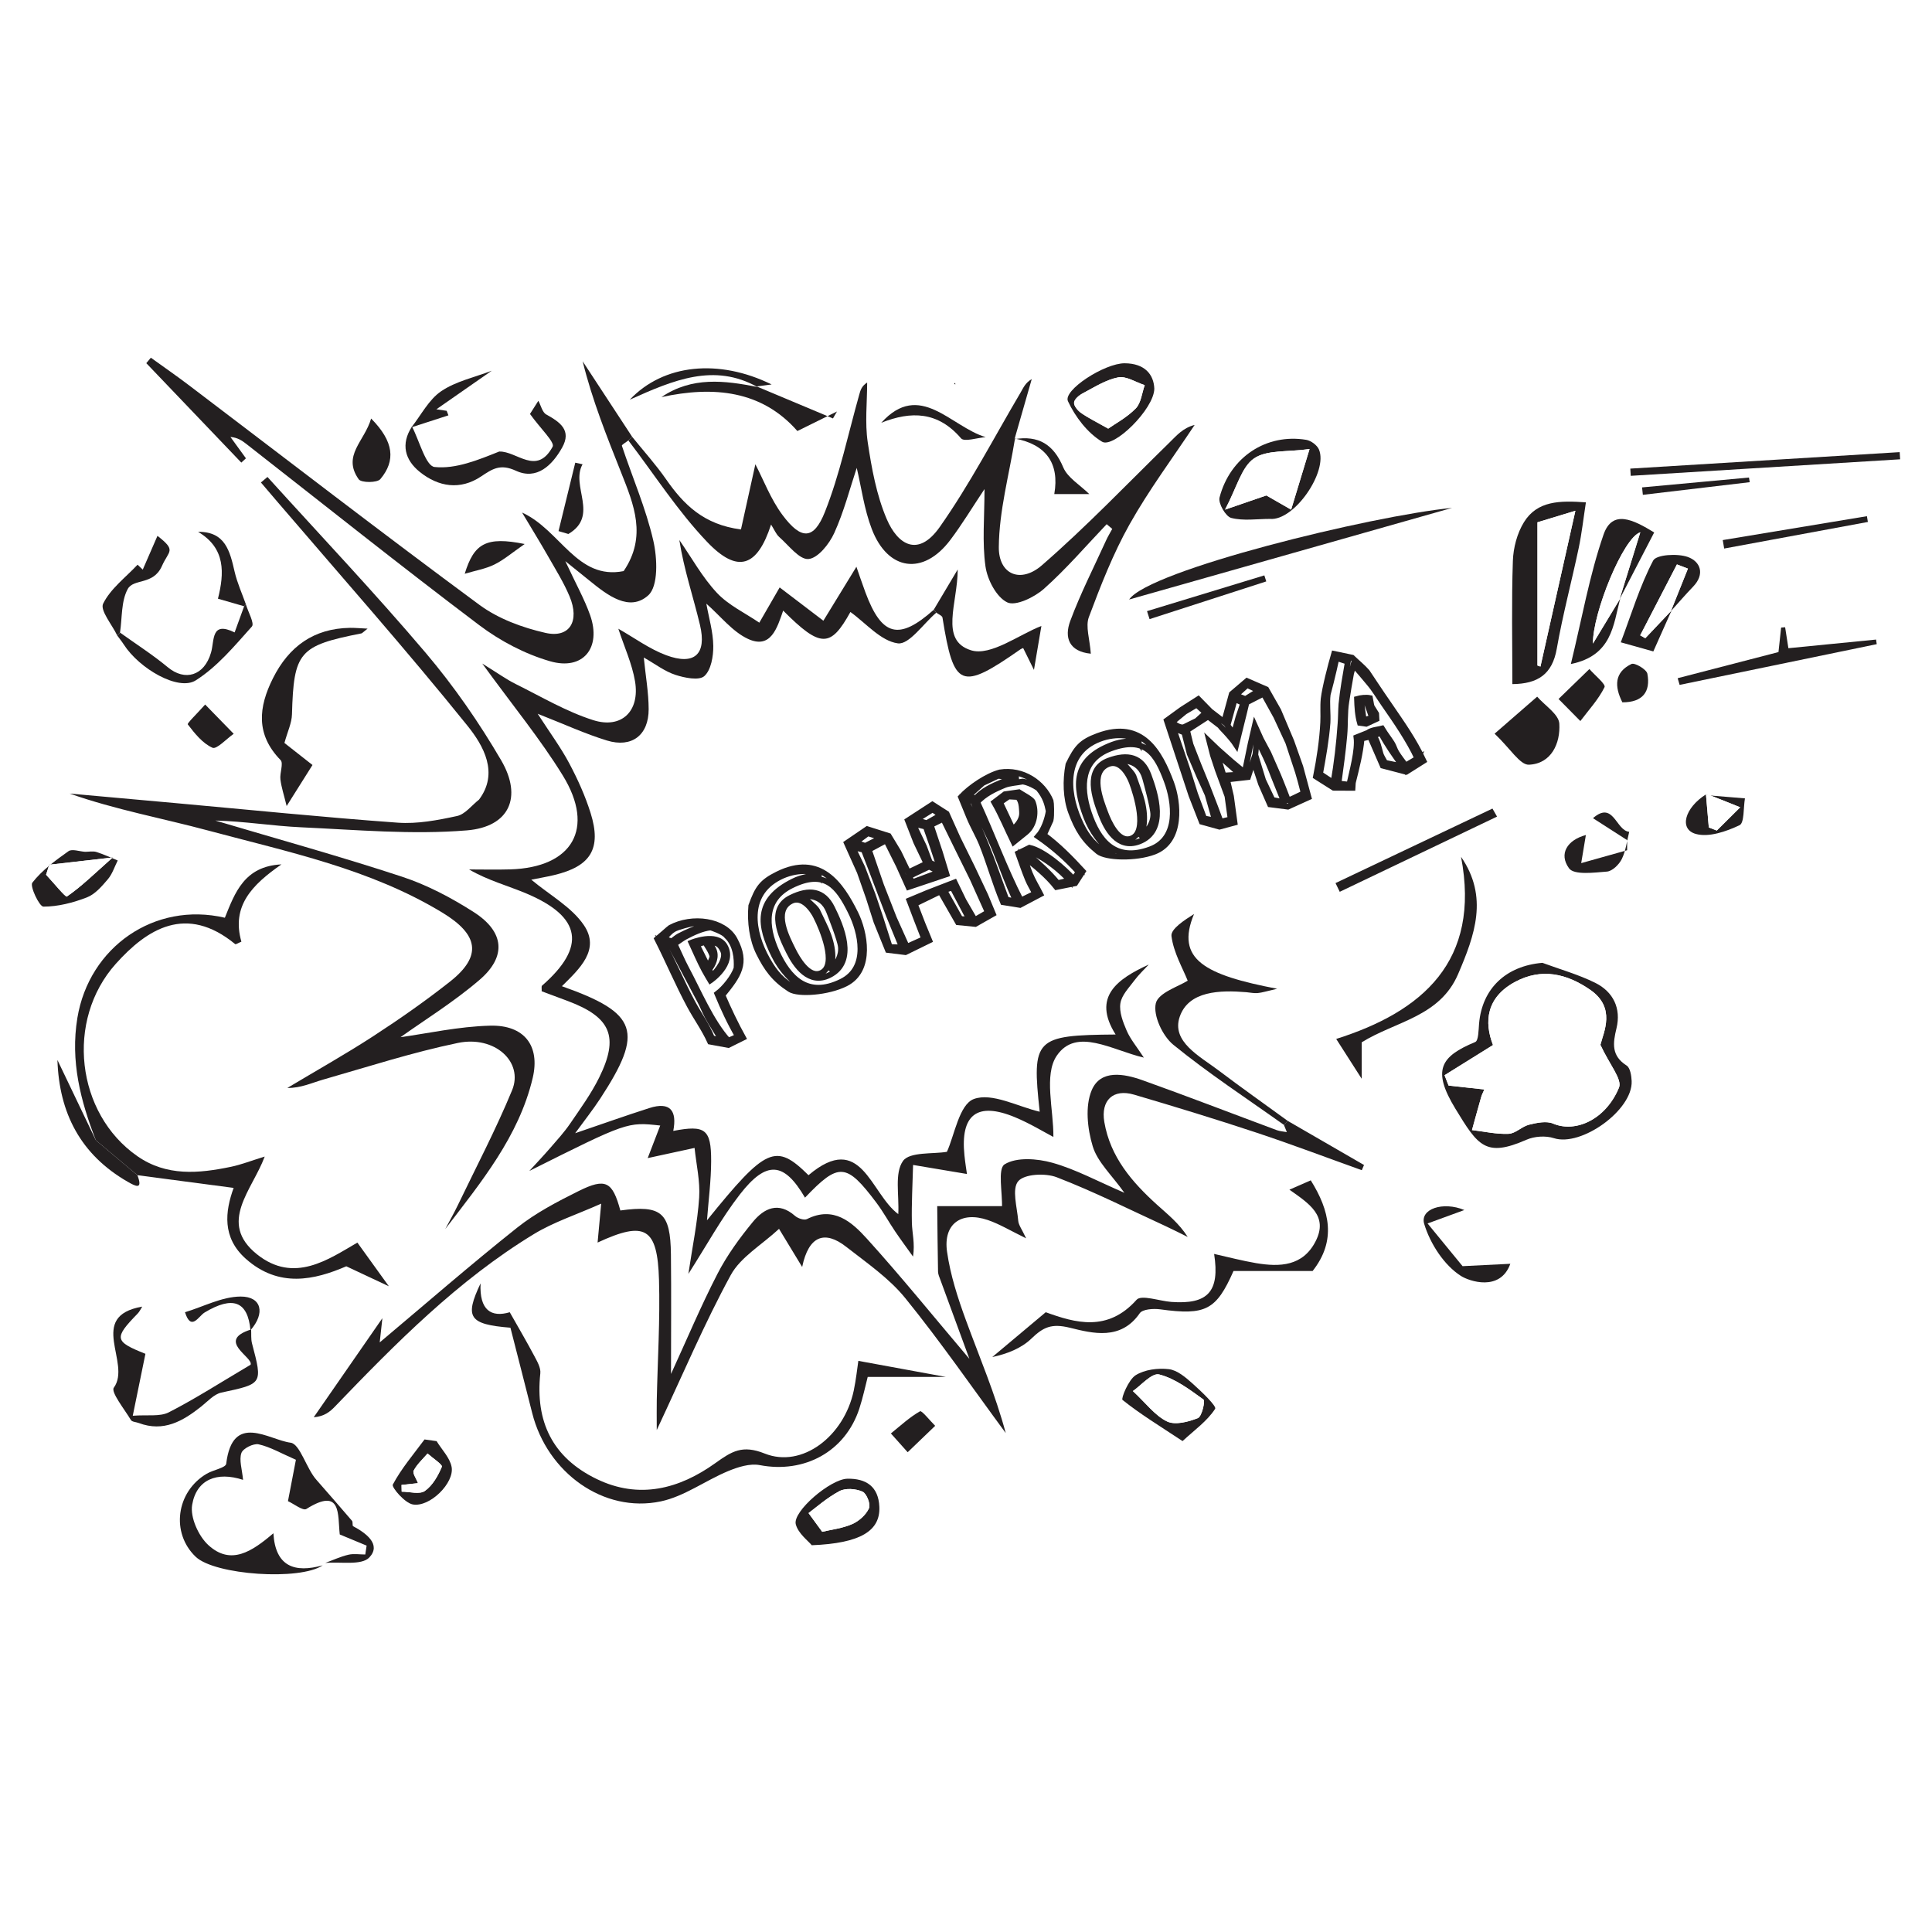 <?xml version="1.0" encoding="UTF-8" standalone="no"?>
<svg
   version="1.1"
   width="336pt"
   height="336pt"
   viewBox="0 0 336 336"
   id="svg81"
   sodipodi:docname="bg_bw.svg"
   inkscape:version="1.3 (0e150ed6c4, 2023-07-21)"
   xmlns:inkscape="http://www.inkscape.org/namespaces/inkscape"
   xmlns:sodipodi="http://sodipodi.sourceforge.net/DTD/sodipodi-0.dtd"
   xmlns="http://www.w3.org/2000/svg"
   xmlns:svg="http://www.w3.org/2000/svg">
  <sodipodi:namedview
     id="namedview81"
     pagecolor="#505050"
     bordercolor="#ffffff"
     borderopacity="1"
     inkscape:showpageshadow="0"
     inkscape:pageopacity="0"
     inkscape:pagecheckerboard="1"
     inkscape:deskcolor="#505050"
     inkscape:document-units="pt"
     inkscape:zoom="1.7960506"
     inkscape:cx="177.61192"
     inkscape:cy="232.17609"
     inkscape:window-width="1920"
     inkscape:window-height="1016"
     inkscape:window-x="0"
     inkscape:window-y="0"
     inkscape:window-maximized="1"
     inkscape:current-layer="svg81" />
  <defs
     id="defs1">
    <clipPath
       id="clip_0">
      <path
         transform="matrix(1,0,0,-1,0,425.197)"
         d="M 0,425.197 H 425.197 V 0 H 0 Z"
         id="path1" />
    </clipPath>
  </defs>
  <rect
     style="fill:#ffffff;fill-opacity:1;stroke-width:0.702"
     id="rect160"
     width="336"
     height="336"
     x="0"
     y="-1.7763568e-15" />
  <g
     id="g1"
     transform="translate(-62.794,-37.169)">
    <path
       d="m 225.63,143.718 c -2.248,1.917 -4.735,5.602 -6.688,5.338 -2.973,-0.402 -5.576,-3.54 -8.25,-5.454 -3.43,6.186 -5.154,6.334 -11.695,-0.244 -1.047,3.015 -2.144,6.779 -6.137,4.913 -2.691,-1.257 -4.722,-3.924 -7.225,-6.115 0.436,2.443 1.18,4.893 1.208,7.351 0.021,1.805 -0.384,4.2 -1.562,5.247 -0.922,0.818 -3.431,0.301 -5.039,-0.222 -1.837,-0.599 -3.458,-1.862 -5.486,-3.014 0.323,3.222 0.842,6.103 0.849,8.985 0.01,4.525 -2.932,6.778 -7.265,5.449 -3.782,-1.16 -7.406,-2.834 -12.035,-4.648 2.124,3.293 4.008,5.835 5.478,8.597 1.474,2.769 2.789,5.677 3.725,8.664 1.945,6.211 0.025,9.285 -6.382,10.8 -1.265,0.299 -2.55,0.517 -3.934,0.795 3.235,2.698 6.986,4.74 9.13,7.879 2.932,4.291 -0.759,7.632 -3.807,10.646 13.232,4.674 14.287,7.882 6.683,19.522 -1.264,1.936 -2.709,3.753 -4.374,6.042 4.622,-1.575 8.737,-3.041 12.894,-4.373 3.652,-1.171 4.848,0.475 4.166,3.974 5.546,-1.063 6.597,-0.324 6.588,5.223 -0.005,3.398 -0.46,6.796 -0.723,10.321 10.279,-12.714 11.958,-13.477 17.653,-7.843 9.204,-7.772 10.723,3.148 15.615,6.774 0.172,-3.351 -0.68,-7.123 0.814,-9.241 1.151,-1.632 5.249,-1.187 7.643,-1.598 1.289,-2.789 2.132,-8.221 4.663,-9.175 3.149,-1.188 7.692,1.324 11.474,2.201 -1.385,-12.732 -0.858,-13.314 13.205,-13.427 -4.156,-6.574 0.357,-9.686 5.763,-12.167 -0.831,0.903 -1.744,1.745 -2.47,2.725 -0.946,1.277 -2.249,2.588 -2.466,4.025 -0.228,1.505 0.455,3.26 1.099,4.751 0.634,1.47 1.718,2.745 2.982,4.682 -5.548,-1.292 -11.725,-5.331 -15.138,-0.343 -2.285,3.34 -0.538,9.438 -0.594,14.141 -1.562,-0.812 -4.048,-2.341 -6.71,-3.443 -6.567,-2.718 -9.495,-0.427 -8.755,6.676 0.133,1.286 0.343,2.563 0.431,3.208 -3.173,-0.532 -6.27,-1.052 -9.367,-1.572 -0.085,3.353 -0.284,6.709 -0.208,10.058 0.04,1.786 0.556,3.562 0.2,5.881 -1.036,-1.453 -2.102,-2.886 -3.102,-4.365 -1.118,-1.654 -2.078,-3.422 -3.276,-5.014 -5.23,-6.951 -6.543,-7.024 -12.411,-0.871 -3.631,-6.222 -6.679,-6.545 -11.316,-0.575 -3.229,4.157 -5.772,8.846 -8.967,13.837 0.705,-4.756 1.597,-8.998 1.877,-13.281 0.186,-2.848 -0.502,-5.752 -0.799,-8.631 -2.749,0.597 -5.497,1.194 -8.154,1.771 0.578,-1.504 1.354,-3.52 2.18,-5.665 -5.725,-0.628 -5.725,-0.628 -22.766,7.9 1.207,-1.322 2.443,-2.62 3.615,-3.973 1.199,-1.383 2.446,-2.744 3.475,-4.249 1.782,-2.608 3.662,-5.195 5.054,-8.011 3.508,-7.099 2.044,-10.496 -5.38,-13.295 -1.542,-0.581 -3.087,-1.153 -4.614,-1.723 0.023,-0.458 -0.075,-0.854 0.065,-0.977 7.713,-6.73 6.909,-11.938 -2.65,-15.994 -3.282,-1.393 -6.771,-2.299 -10.044,-4.215 2.389,0 4.78,0.061 7.167,-0.011 10.811,-0.326 14.803,-7.104 9.144,-16.313 -3.897,-6.339 -8.678,-12.134 -14.013,-19.48 2.706,1.671 4.195,2.756 5.822,3.562 4.439,2.2 8.777,4.784 13.456,6.272 4.965,1.578 8.164,-1.571 7.287,-6.76 -0.513,-3.037 -1.855,-5.934 -2.902,-9.134 2.759,1.562 5.376,3.506 8.311,4.602 4.908,1.832 7.1,-0.148 5.89,-5.248 -1.16,-4.888 -2.799,-9.662 -3.591,-14.782 2.147,3.094 3.992,6.471 6.538,9.191 2.009,2.147 4.882,3.487 7.371,5.184 1.256,-2.175 2.512,-4.351 3.539,-6.13 2.255,1.718 4.928,3.754 7.602,5.79 1.908,-3.117 3.816,-6.234 5.746,-9.386 0.357,1.02 0.931,2.755 1.569,4.467 2.847,7.641 5.828,8.397 11.868,3.027 0.152,0.163 0.304,0.327 0.456,0.491"
       fill="#231f20"
       id="path2"
       clip-path="none" />
    <path
       d="m 286.738,232.101 c 4.425,2.558 8.85,5.117 13.275,7.675 -0.127,0.302 -0.255,0.603 -0.383,0.905 -6.136,-2.197 -12.234,-4.512 -18.419,-6.562 -7.019,-2.326 -14.095,-4.488 -21.188,-6.577 -3.644,-1.073 -5.816,0.995 -5.173,4.763 1.037,6.075 4.812,10.449 9.186,14.402 1.84,1.663 3.795,3.199 5.32,5.586 -1.268,-0.622 -2.522,-1.272 -3.804,-1.862 -6.303,-2.899 -12.518,-6.03 -18.979,-8.521 -1.972,-0.76 -5.626,-0.583 -6.7,0.691 -1.136,1.348 -0.19,4.52 0.006,6.882 0.062,0.75 0.633,1.458 1.371,3.046 -2.706,-1.312 -4.603,-2.478 -6.659,-3.179 -4.638,-1.581 -7.777,0.676 -7.095,5.495 0.574,4.056 1.871,8.065 3.288,11.933 2.374,6.482 5.098,12.836 6.921,19.619 -5.787,-7.852 -11.333,-15.899 -17.471,-23.467 -2.816,-3.473 -6.696,-6.128 -10.272,-8.925 -3.734,-2.92 -6.524,-1.949 -7.661,3.506 -1.452,-2.393 -2.378,-3.919 -4.022,-6.629 -3.037,2.817 -6.69,4.904 -8.404,8.048 -4.555,8.357 -8.275,17.17 -12.863,26.944 0,-2.452 -0.024,-3.823 0.004,-5.193 0.145,-6.98 0.591,-13.967 0.387,-20.936 -0.267,-9.087 -2.412,-10.311 -10.68,-6.48 0.175,-1.894 0.333,-3.603 0.626,-6.765 -4.371,1.945 -8.289,3.212 -11.711,5.295 -13.207,8.036 -23.977,18.951 -34.603,30.003 -0.871,0.906 -1.851,1.706 -3.678,1.849 3.71,-5.353 7.42,-10.707 11.939,-17.228 -0.266,2.421 -0.381,3.471 -0.463,4.212 7.886,-6.624 15.747,-13.472 23.899,-19.954 3.22,-2.56 6.978,-4.524 10.687,-6.366 4.721,-2.345 5.891,-1.663 7.264,3.375 7.152,-0.979 8.713,0.329 8.795,7.659 0.076,6.809 0.016,13.62 0.016,20.772 2.723,-5.933 5.181,-11.792 8.083,-17.423 1.657,-3.214 3.842,-6.216 6.148,-9.018 1.93,-2.345 4.431,-3.609 7.335,-1.051 0.496,0.437 1.581,0.804 2.071,0.559 4.655,-2.334 7.806,0.507 10.443,3.419 5.905,6.521 11.445,13.373 17.815,20.894 -1.894,-5.152 -3.478,-9.451 -5.051,-13.753 -0.171,-0.467 -0.397,-0.953 -0.406,-1.434 -0.073,-3.794 -0.1,-7.589 -0.141,-11.384 h 11.503 c -0.544,0.826 -0.25,0.585 -0.24,0.332 0.107,-2.646 -0.785,-6.824 0.455,-7.597 2.068,-1.287 5.667,-1.013 8.307,-0.275 4.072,1.139 7.88,3.226 12.525,5.222 -2.194,-3.088 -4.673,-5.335 -5.505,-8.081 -0.925,-3.051 -1.35,-6.979 -0.177,-9.76 1.539,-3.648 5.628,-2.881 8.851,-1.73 7.809,2.789 15.545,5.783 23.318,8.673 0.556,0.206 1.177,0.235 1.768,0.346 -0.169,-0.416 -0.338,-0.833 -0.507,-1.249 0.216,-0.236 0.433,-0.471 0.649,-0.706"
       fill="#231f20"
       id="path3"
       clip-path="none" />
    <path
       d="m 146.1,176.235 c 3.48,-4.625 0.805,-9.358 -2.024,-12.871 -10.635,-13.208 -21.901,-25.909 -32.931,-38.8 -0.992,-1.16 -1.982,-2.322 -2.973,-3.484 0.379,-0.32 0.758,-0.641 1.137,-0.962 9.196,10.16 18.631,20.117 27.493,30.56 4.922,5.8 9.323,12.158 13.159,18.73 3.723,6.378 1.444,11.567 -5.976,12.174 -9.535,0.782 -19.225,-0.099 -28.836,-0.538 -4.958,-0.227 -9.889,-1.048 -14.902,-1.17 10.837,3.222 21.742,6.235 32.476,9.769 4.363,1.436 8.574,3.662 12.458,6.147 5.343,3.419 5.754,7.728 0.999,11.802 -4.506,3.862 -9.618,7.015 -13.73,9.955 4.623,-0.632 10.095,-1.864 15.595,-2.002 5.913,-0.148 8.719,3.482 7.393,9.093 -2.407,10.177 -8.985,18.138 -15.211,26.277 0.729,-1.376 1.506,-2.729 2.18,-4.131 3.195,-6.65 6.638,-13.198 9.446,-20.008 2.03,-4.922 -3.009,-9.559 -9.44,-8.225 -7.892,1.636 -15.608,4.139 -23.374,6.36 -2.007,0.574 -3.915,1.496 -6.276,1.468 4.993,-2.99 10.075,-5.84 14.951,-9.009 4.567,-2.968 9.048,-6.103 13.324,-9.473 5.695,-4.487 4.947,-8.215 -1.309,-12.009 -12.596,-7.639 -26.792,-10.534 -40.695,-14.269 -7.984,-2.145 -16.145,-3.626 -24.129,-6.439 6.112,0.55 12.223,1.098 18.335,1.651 12.909,1.167 25.809,2.478 38.735,3.412 3.4,0.246 6.936,-0.428 10.305,-1.16 1.413,-0.306 2.555,-1.861 3.82,-2.848"
       fill="#231f20"
       id="path4"
       clip-path="none" />
    <path
       d="m 172.746,113.15 c 1.978,2.455 4.106,4.807 5.901,7.39 3.014,4.335 6.511,7.875 13.011,8.706 0.794,-3.592 1.656,-7.492 2.505,-11.334 1.429,2.74 2.673,6.078 4.716,8.821 3.248,4.361 5.436,4.366 7.383,-0.542 2.599,-6.551 4.035,-13.564 5.964,-20.38 0.206,-0.728 0.372,-1.467 1.378,-2.116 0,3.471 -0.408,7.003 0.101,10.397 0.679,4.529 1.522,9.186 3.306,13.355 1.901,4.441 5.449,6.732 9.223,1.367 5.21,-7.405 9.415,-15.518 14.03,-23.339 0.489,-0.829 0.845,-1.737 1.963,-2.377 -0.998,3.48 -1.996,6.961 -2.994,10.441 l 0.082,-0.091 c -1.017,6.288 -2.762,12.57 -2.814,18.866 -0.04,4.771 3.784,6.386 7.494,3.164 7.746,-6.729 14.86,-14.187 22.208,-21.37 1.217,-1.191 2.308,-2.511 4.356,-3.04 -3.806,5.742 -7.951,11.294 -11.315,17.285 -2.865,5.101 -5.021,10.635 -7.081,16.132 -0.613,1.637 0.156,3.793 0.338,6.369 -3.804,-0.376 -4.646,-2.815 -3.576,-5.694 1.782,-4.792 4.125,-9.376 6.247,-14.041 0.308,-0.677 0.703,-1.314 1.057,-1.97 -0.323,-0.272 -0.646,-0.544 -0.969,-0.817 -3.611,3.784 -7.028,7.787 -10.926,11.249 -1.654,1.469 -4.919,3.049 -6.37,2.346 -1.882,-0.912 -3.456,-3.943 -3.783,-6.257 -0.593,-4.201 -0.168,-8.546 -0.168,-13.447 -2.149,3.22 -3.911,6.158 -5.965,8.875 -4.669,6.18 -10.831,5.385 -13.636,-1.917 -1.331,-3.464 -1.814,-7.255 -2.62,-10.643 -1.194,3.581 -2.221,7.612 -3.916,11.339 -0.862,1.895 -2.833,4.371 -4.479,4.51 -1.578,0.134 -3.427,-2.364 -5.066,-3.809 -0.581,-0.514 -0.893,-1.333 -1.439,-2.186 -2.397,7.403 -5.813,8.582 -11.121,3.018 -5.113,-5.36 -9.174,-11.723 -13.697,-17.645 0.224,-0.205 0.448,-0.41 0.672,-0.615"
       fill="#231f20"
       id="path5"
       clip-path="none" />
    <path
       d="m 172.074,113.765 c -0.395,0.316 -1.183,0.762 -1.127,0.928 1.829,5.502 4.173,10.877 5.466,16.496 0.705,3.065 0.898,7.921 -0.88,9.519 -3.259,2.929 -7.067,0 -10.115,-2.476 -1.027,-0.834 -2.06,-1.661 -4.307,-3.471 1.862,4.003 3.333,6.61 4.314,9.389 2.006,5.688 -1.22,9.683 -6.981,8.015 -4.355,-1.26 -8.666,-3.529 -12.3,-6.271 -13.667,-10.31 -27.048,-21.001 -40.541,-31.542 -0.738,-0.577 -1.523,-1.094 -2.731,-1.189 0.898,1.238 1.797,2.476 2.695,3.714 -0.268,0.248 -0.536,0.496 -0.804,0.744 -5.508,-5.764 -11.017,-11.527 -16.525,-17.291 0.265,-0.317 0.53,-0.634 0.794,-0.951 2.213,1.596 4.459,3.148 6.632,4.796 16.82,12.757 33.532,25.661 50.518,38.193 3.271,2.413 7.473,3.959 11.48,4.868 4.198,0.951 5.998,-2.034 4.188,-6.35 -1.022,-2.436 -2.448,-4.709 -3.761,-7.016 -1.313,-2.307 -2.711,-4.565 -4.499,-7.562 6.678,3.036 9.537,11.794 17.668,10.182 4.09,-6.036 1.763,-11.589 -0.437,-17.135 -2.492,-6.282 -5.014,-12.552 -6.696,-19.357 2.874,4.384 5.747,8.768 8.621,13.152 -0.224,0.205 -0.448,0.41 -0.672,0.615"
       fill="#231f20"
       id="path6"
       clip-path="none" />
    <path
       d="m 119.364,308.982 c -0.147,0.142 -0.296,0.281 -0.449,0.417 -4.83,1.354 -8.229,0.254 -8.574,-5.577 -3.743,3.197 -7.411,5.645 -11.32,2.051 -1.718,-1.579 -3.177,-4.834 -2.808,-6.996 0.755,-4.428 4.315,-5.826 8.853,-4.343 -0.173,-1.87 -0.715,-3.438 -0.289,-4.672 0.275,-0.796 2.104,-1.706 3,-1.506 2.02,0.451 3.892,1.56 6.48,2.685 -0.347,1.803 -0.832,4.33 -1.383,7.198 0.998,0.451 2.613,1.727 3.198,1.361 6.17,-3.869 5.43,0.961 5.809,4.43 1.557,0.643 3.115,1.293 4.673,1.942 -0.078,0.515 -0.157,1.029 -0.235,1.544 -0.984,0 -2.01,-0.179 -2.941,0.042 -1.373,0.325 -2.679,0.935 -4.014,1.424"
       fill="#ffffff"
       id="path7"
       clip-path="none" />
    <path
       d="m 79.463,235.473 c -2.66,-6.851 -4.452,-13.761 -3.211,-21.279 2.029,-12.297 13.396,-20.275 25.649,-17.419 1.735,-4.302 3.364,-8.967 9.841,-9.277 -5.088,3.535 -8.743,7.227 -6.966,13.44 -0.544,0.221 -0.971,0.514 -1.082,0.423 -8.515,-6.998 -15.332,-2.627 -20.747,3.412 -8.822,9.841 -6.906,26.058 3.724,33.46 5.099,3.551 10.683,3.024 16.304,1.854 1.764,-0.367 3.463,-1.04 5.855,-1.777 -2.153,5.839 -8.19,11.493 -1.368,16.979 6.472,5.205 12.5,0.864 17.487,-2.016 1.896,2.632 3.584,4.974 5.473,7.595 -2.18,-1.023 -4.524,-2.123 -7.402,-3.474 -5.508,2.376 -11.716,3.82 -17.478,-1.306 -4.158,-3.699 -3.599,-8.22 -2.116,-12.327 -5.619,-0.742 -11.176,-1.476 -16.733,-2.21 -2.41,-2.026 -4.82,-4.052 -7.23,-6.078"
       fill="#231f20"
       id="path8"
       clip-path="none" />
    <path
       d="m 87.527,264.407 c 2.48,0.326 4.96,0.652 7.439,0.978 1.076,3.393 2.36,0.675 3.413,0.044 4.905,-2.943 7.5,-1.968 7.976,3.084 l 0.115,-0.131 c 0,0 0,0 0,0 -6.206,1.937 0.456,4.832 -0.097,6.133 -5.258,3.108 -9.623,5.926 -14.226,8.277 -1.548,0.79 -3.702,0.394 -6.263,0.594 0.836,-4.091 1.513,-7.398 2.202,-10.771 -5.4,-2.149 -5.53,-2.709 -1.341,-7.01 0.327,-0.335 0.524,-0.796 0.782,-1.198"
       fill="#ffffff"
       id="path9"
       clip-path="none" />
    <path
       d="m 148.321,101.639 c 4.997,-1.812 5.888,2.733 8.101,5.231 -0.748,1.178 -1.497,2.356 -1.456,2.292 1.803,2.521 4.362,4.923 3.939,5.699 -2.793,5.122 -6.223,0.73 -9.295,0.837 -3.666,1.467 -7.557,3.076 -11.236,2.687 -1.541,-0.163 -2.634,-4.561 -3.931,-7.034 l -0.099,0.137 c 2.145,-0.694 4.29,-1.389 6.435,-2.084 -0.101,-0.263 -0.201,-0.525 -0.302,-0.788 -0.729,-0.108 -1.458,-0.216 -1.791,-0.265 3.196,-2.226 6.415,-4.469 9.635,-6.712"
       fill="#ffffff"
       id="path10"
       clip-path="none" />
    <path
       d="m 212.071,273.84 c 4.953,0.909 9.512,1.746 15.235,2.796 H 213.7 c -0.402,1.538 -0.821,3.567 -1.462,5.523 -2.447,7.462 -9.54,11.3 -17.306,9.814 -1.721,-0.329 -3.807,0.334 -5.515,1.043 -3.959,1.645 -7.621,4.404 -11.707,5.264 -9.945,2.094 -19.742,-4.987 -22.358,-15.361 -1.27,-5.037 -2.567,-10.066 -3.787,-14.845 -7.201,-0.587 -8.012,-1.771 -5.193,-7.71 -0.229,4.678 1.866,5.973 5.074,5.019 1.544,2.731 2.944,5.106 4.234,7.541 0.51,0.963 1.189,2.101 1.083,3.084 -0.902,8.378 2.11,14.642 9.769,18.365 7.426,3.611 14.423,1.72 20.644,-2.733 2.903,-2.079 4.721,-3.238 8.608,-1.682 6.514,2.606 13.826,-3.016 15.492,-10.969 0.401,-1.917 0.602,-3.875 0.795,-5.149"
       fill="#231f20"
       id="path11"
       clip-path="none" />
    <path
       d="m 330.18,152.909 c 0.173,0.061 0.347,0.123 0.52,0.184 1.957,-8.725 3.913,-17.451 6.076,-27.095 -2.892,0.879 -4.53,1.376 -6.596,2.004 z m -4.367,3.236 c 0,-7.23 -0.153,-14.334 0.089,-21.425 0.077,-2.284 0.739,-4.814 1.93,-6.738 2.317,-3.741 6.234,-3.772 10.772,-3.447 -0.441,2.85 -0.721,5.418 -1.25,7.933 -1.232,5.853 -2.786,11.644 -3.819,17.529 -0.777,4.431 -3.279,6.107 -7.722,6.148"
       fill="#231f20"
       id="path12"
       clip-path="none" />
    <path
       d="m 119.364,308.982 c 1.335,-0.489 2.641,-1.099 4.014,-1.424 0.931,-0.221 1.957,-0.042 2.941,-0.042 0.078,-0.515 0.157,-1.029 0.235,-1.544 -1.558,-0.649 -3.116,-1.299 -4.673,-1.942 -0.379,-3.469 0.361,-8.299 -5.809,-4.43 -0.585,0.366 -2.2,-0.91 -3.198,-1.361 0.551,-2.868 1.036,-5.395 1.383,-7.198 -2.588,-1.125 -4.46,-2.234 -6.48,-2.685 -0.896,-0.2 -2.725,0.71 -3,1.506 -0.426,1.234 0.116,2.802 0.289,4.672 -4.538,-1.483 -8.098,-0.085 -8.853,4.343 -0.369,2.162 1.09,5.417 2.808,6.996 3.909,3.594 7.577,1.146 11.32,-2.051 0.345,5.831 3.744,6.931 8.574,5.577 -3.932,2.697 -18.739,1.701 -22.085,-1.486 -4.345,-4.139 -3.418,-11.297 1.906,-14.44 1.126,-0.665 3.313,-1.034 3.399,-1.736 1.101,-9.047 7.416,-4.146 11.206,-3.663 1.635,0.208 2.745,4.542 4.513,6.49 2.06,2.36 4.13,4.711 6.162,7.095 0.184,0.215 0.017,0.842 0.194,0.936 2.288,1.218 4.923,3.198 2.818,5.431 -1.361,1.444 -5.03,0.713 -7.664,0.956"
       fill="#231f20"
       id="path13"
       clip-path="none" />
    <path
       d="m 341.126,218.88 c 0.551,-2.209 2.75,-6.447 -1.778,-9.573 -4.03,-2.784 -8.428,-3.873 -13.081,-1.364 -4.995,2.694 -5.384,6.961 -3.82,10.972 -3.111,1.937 -5.769,3.593 -8.427,5.248 0.233,0.599 0.466,1.199 0.699,1.798 2.037,0.223 4.073,0.446 6.222,0.681 -0.199,0.469 -0.425,0.884 -0.552,1.327 -0.549,1.907 -1.068,3.822 -1.598,5.735 2.126,0.249 4.263,0.744 6.374,0.651 1.203,-0.053 2.311,-1.284 3.559,-1.589 1.35,-0.331 3.016,-0.683 4.188,-0.185 3.872,1.644 9.14,-0.681 11.446,-6.264 0.591,-1.432 -1.67,-4.041 -3.232,-7.437 m -10.087,-14.263 c 3.067,1.134 6.252,2.028 9.167,3.468 3.153,1.557 4.558,4.448 3.714,7.925 -0.635,2.615 -0.906,4.767 1.764,6.471 0.625,0.398 0.838,1.767 0.877,2.704 0.21,5.056 -8.781,11.462 -13.52,9.928 -1.43,-0.463 -3.386,-0.336 -4.771,0.271 -7.119,3.123 -8.429,1.059 -12.36,-5.389 -4.096,-6.719 -2.617,-9.082 3.451,-11.608 0.568,-0.237 0.569,-2.071 0.662,-3.178 0.523,-6.161 4.711,-10.057 11.016,-10.592"
       fill="#231f20"
       id="path14"
       clip-path="none" />
    <path
       d="m 286.089,232.806 c -6.453,-4.597 -13.108,-8.948 -19.24,-13.94 -1.874,-1.527 -3.539,-5.102 -3.044,-7.21 0.433,-1.846 4.029,-2.95 5.544,-3.937 -0.853,-2.154 -2.461,-4.876 -2.821,-7.755 -0.155,-1.237 2.282,-2.799 3.924,-3.834 -3.293,7.91 1.906,10.599 14.461,12.999 -1.87,0.425 -2.625,0.677 -3.396,0.747 -0.65,0.059 -1.319,-0.098 -1.981,-0.153 -4.584,-0.379 -10.018,-0.24 -11.572,4.266 -1.498,4.342 3.504,6.88 6.75,9.335 3.957,2.993 8.012,5.857 12.024,8.776 -0.217,0.235 -0.433,0.471 -0.649,0.706"
       fill="#231f20"
       id="path15"
       clip-path="none" />
    <path
       d="m 317.465,247.608 c 0.795,-0.122 1.602,-0.399 2.383,-0.338 2.444,0.189 4.878,0.506 7.315,0.773 -0.322,2.196 -0.61,4.399 -0.983,6.587 -0.136,0.794 -0.474,1.553 -0.72,2.329 -3.215,0.16 -6.43,0.319 -8.307,0.412 -2.367,-2.888 -3.912,-4.774 -6.084,-7.425 2.392,-0.874 4.394,-1.606 6.396,-2.338"
       fill="#ffffff"
       id="path16"
       clip-path="none" />
    <path
       d="m 273.948,255.244 c 2.519,0.56 4.887,1.195 7.294,1.599 4.139,0.695 8.134,0.544 10.355,-3.8 2.257,-4.412 -1.136,-6.564 -4.557,-8.972 1.642,-0.719 2.775,-1.216 3.713,-1.627 3.286,5.256 4.502,10.471 0.325,15.765 h -13.759 c -3.007,6.805 -4.837,7.757 -12.731,6.673 -1.178,-0.162 -3.082,-0.042 -3.583,0.683 -3.291,4.769 -8.183,3.494 -12.123,2.521 -3.218,-0.795 -4.65,-0.109 -6.731,1.896 -1.769,1.705 -4.264,2.657 -6.787,3.198 2.95,-2.474 5.9,-4.948 9.298,-7.797 5.104,1.847 10.749,3.5 15.799,-2.163 0.831,-0.932 3.972,0.219 6.047,0.371 6.346,0.462 8.458,-1.781 7.44,-8.347"
       fill="#231f20"
       id="path17"
       clip-path="none" />
    <path
       d="m 126.721,146.496 c -0.821,0.644 -0.933,0.802 -1.069,0.829 -10.878,2.133 -11.774,3.233 -12.08,14.09 -0.042,1.502 -0.768,2.984 -1.311,4.964 1.662,1.306 3.575,2.809 4.88,3.834 -1.272,2.02 -2.494,3.96 -4.494,7.136 -0.464,-1.91 -0.916,-3.25 -1.085,-4.625 -0.139,-1.13 0.576,-2.806 0.024,-3.373 -4.346,-4.459 -3.842,-9.196 -1.322,-14.221 2.773,-5.53 7.087,-8.666 13.392,-8.77 0.812,-0.013 1.626,0.069 3.065,0.136"
       fill="#231f20"
       id="path18"
       clip-path="none" />
    <path
       d="m 87.527,264.407 c -0.258,0.402 -0.455,0.863 -0.782,1.198 -4.189,4.301 -4.059,4.861 1.341,7.01 -0.689,3.373 -1.366,6.68 -2.202,10.771 2.561,-0.2 4.715,0.196 6.263,-0.594 4.603,-2.351 8.968,-5.169 14.226,-8.277 0.553,-1.301 -6.109,-4.196 0.097,-6.133 0.044,0.811 -0.05,1.658 0.153,2.427 1.866,7.092 1.863,7.003 -5.333,8.549 -1.279,0.274 -2.375,1.53 -3.489,2.416 -3.213,2.558 -6.567,4.496 -10.877,2.874 -0.462,-0.174 -1.165,-0.189 -1.36,-0.515 -1.133,-1.894 -3.53,-4.866 -2.973,-5.631 3.128,-4.291 -4.748,-12.405 4.936,-14.095"
       fill="#231f20"
       id="path19"
       clip-path="none" />
    <path
       d="m 344.567,141.276 c -1.206,4.598 -1.407,9.911 -8.581,11.378 1.944,-7.97 3.236,-15.438 5.684,-22.506 1.544,-4.457 5.193,-2.583 8.809,-0.378 -2.042,3.94 -4.033,7.784 -6.027,11.63 1.181,-3.809 2.363,-7.621 3.615,-11.654 -2.929,0.858 -8.307,14.033 -8.239,19.35 1.602,-2.644 3.171,-5.232 4.739,-7.82"
       fill="#231f20"
       id="path20"
       clip-path="none" />
    <path
       d="m 315.331,125.497 c -18.653,5.293 -37.306,10.585 -56.167,15.937 3.43,-5.088 42.012,-14.549 56.167,-15.937"
       fill="#231f20"
       id="path21"
       clip-path="none" />
    <path
       d="m 316.891,186.183 c 4.802,6.978 2.395,13.616 -0.516,20.399 -3.193,7.438 -10.88,8.202 -16.764,11.857 v 6.342 c -1.549,-2.42 -2.899,-4.529 -4.434,-6.927 14.964,-4.735 25.179,-13.481 21.714,-31.671"
       fill="#231f20"
       id="path22"
       clip-path="none" />
    <path
       d="m 353.504,143.334 c -1.043,2.34 -2.085,4.681 -3.175,7.128 -1.968,-0.552 -3.346,-0.938 -5.659,-1.586 1.851,-4.915 3.313,-9.789 5.63,-14.215 0.546,-1.044 4.218,-1.266 6.015,-0.631 2.201,0.779 3.048,2.973 0.924,5.174 -1.328,1.376 -2.573,2.833 -3.856,4.255 0.988,-2.466 1.976,-4.932 2.964,-7.399 -0.638,-0.243 -1.275,-0.487 -1.913,-0.73 -2.129,4.11 -4.258,8.221 -6.387,12.332 0.296,0.166 0.591,0.333 0.887,0.499 1.523,-1.609 3.047,-3.218 4.57,-4.827"
       fill="#231f20"
       id="path23"
       clip-path="none" />
    <path
       d="m 290.544,115.262 c -3.864,0.548 -7.448,0.106 -9.666,1.639 -2.178,1.506 -2.969,5.019 -5.033,8.901 3.026,-1.04 4.99,-1.715 7.185,-2.47 1.006,0.578 2.348,1.349 4.309,2.475 1.109,-3.649 2.033,-6.69 3.205,-10.545 m -6.882,12.151 c -2.264,0 -4.625,0.379 -6.747,-0.17 -0.965,-0.25 -2.288,-2.554 -2.027,-3.555 1.843,-7.059 8.175,-11.171 15.077,-10.026 0.828,0.138 1.893,0.927 2.213,1.684 1.618,3.823 -4.299,12.443 -8.516,12.067"
       fill="#231f20"
       id="path24"
       clip-path="none" />
    <path
       d="m 322.725,164.766 c 3.114,-2.709 5.258,-4.574 7.403,-6.44 1.356,1.561 3.753,3.06 3.852,4.697 0.205,3.406 -1.376,6.975 -5.288,7.139 -1.55,0.065 -3.222,-2.798 -5.967,-5.396"
       fill="#231f20"
       id="path25"
       clip-path="none" />
    <path
       d="m 134.443,111.351 c 1.297,2.473 2.39,6.872 3.93,7.034 3.68,0.389 7.571,-1.219 11.237,-2.687 3.072,-0.107 6.502,4.286 9.295,-0.837 0.423,-0.776 -2.136,-3.177 -3.94,-5.699 -0.04,0.064 0.709,-1.114 1.457,-2.292 0.444,0.815 0.683,1.997 1.368,2.378 2.375,1.322 4.469,2.729 2.765,5.766 -1.727,3.077 -4.4,5.696 -8.03,4.026 -2.732,-1.256 -4.072,-0.338 -6.081,1 -3.61,2.405 -7.387,1.819 -10.636,-0.79 -2.592,-2.081 -3.358,-4.844 -1.365,-7.899"
       fill="#231f20"
       id="path26"
       clip-path="none" />
    <path
       d="m 225.174,143.227 c 1.157,-1.943 2.314,-3.887 4.18,-7.02 -0.01,5.915 -3.212,12.33 2.314,14.055 3.431,1.071 8.393,-2.761 12.237,-4.228 -0.263,1.554 -0.713,4.212 -1.293,7.639 -0.829,-1.677 -1.353,-2.738 -1.876,-3.799 -0.152,0.068 -0.32,0.113 -0.453,0.206 -10.401,7.268 -11.613,6.772 -13.579,-5.498 -0.054,-0.336 -0.703,-0.578 -1.074,-0.864 -0.151,-0.164 -0.304,-0.328 -0.456,-0.491"
       fill="#231f20"
       id="path27"
       clip-path="none" />
    <path
       d="m 255.525,111.712 c 1.195,-0.842 3.246,-1.928 4.79,-3.509 0.929,-0.951 1.069,-2.674 1.563,-4.051 -1.549,-0.499 -3.22,-1.624 -4.62,-1.352 -2.168,0.42 -4.18,1.736 -6.195,2.794 -0.633,0.332 -1.443,1.032 -1.477,1.604 -0.034,0.589 0.661,1.399 1.249,1.808 1.247,0.869 2.633,1.541 4.69,2.706 m 8.02,-6.946 c -0.048,3.558 -7.076,10.432 -9.091,9.221 -2.52,-1.514 -4.657,-4.314 -5.927,-7.04 -0.895,-1.92 6.383,-6.621 9.87,-6.6 3.52,0.021 5.055,1.981 5.148,4.419"
       fill="#231f20"
       id="path28"
       clip-path="none" />
    <path
       d="m 71.362,187.555 c -0.185,0.58 -0.371,1.161 -0.556,1.741 1.249,1.33 3.382,3.951 3.613,3.793 2.473,-1.694 4.646,-3.827 7.973,-6.795 -4.793,0.548 -7.912,0.904 -11.03,1.261 m 6.238,-2.246 c 0.658,0 1.365,-0.155 1.964,0.033 1.265,0.396 2.473,0.973 3.704,1.476 -0.557,1.099 -0.937,2.348 -1.713,3.259 -1.041,1.222 -2.223,2.609 -3.642,3.158 -2.401,0.929 -5.036,1.612 -7.572,1.608 -0.702,-10e-4 -2.391,-3.566 -1.923,-4.167 1.683,-2.157 4.012,-3.864 6.286,-5.473 0.626,-0.443 1.913,0.05 2.896,0.106"
       fill="#231f20"
       id="path29"
       clip-path="none" />
    <path
       d="m 259.818,279.093 c 2.302,2.141 3.851,4.278 5.944,5.284 1.411,0.679 3.713,0.073 5.366,-0.587 0.688,-0.275 1.296,-2.983 0.961,-3.224 -2.404,-1.731 -4.922,-3.657 -7.699,-4.36 -1.275,-0.323 -3.214,1.969 -4.572,2.887 m 8.638,8.697 c -4.105,-2.709 -7.429,-4.739 -10.441,-7.157 -0.281,-0.226 1.031,-3.51 2.281,-4.294 1.565,-0.982 3.882,-1.28 5.778,-1.055 1.468,0.173 2.932,1.44 4.137,2.514 1.524,1.357 4.206,3.928 3.914,4.381 -1.364,2.116 -3.579,3.683 -5.669,5.611"
       fill="#231f20"
       id="path30"
       clip-path="none" />
    <path
       d="m 105.559,142.278 c 0.388,1.32 1.525,3.31 1.042,3.85 -3.014,3.365 -6.016,7.001 -9.766,9.368 -3.024,1.91 -9.809,-2.043 -12.503,-6.222 -0.353,-0.547 -0.766,-1.056 -1.151,-1.583 0.162,-0.169 0.324,-0.338 0.486,-0.506 2.782,1.997 5.684,3.847 8.312,6.029 2.975,2.47 6.329,1.505 7.51,-2.536 0.635,-2.175 -0.036,-5.559 4.109,-3.525 0.552,-1.515 1.104,-3.031 1.655,-4.547 z"
       fill="#231f20"
       id="path31"
       clip-path="none" />
    <path
       d="m 373.251,146.253 c 0.194,1.243 0.387,2.487 0.568,3.647 5.147,-0.507 10.196,-1.004 15.246,-1.502 0.04,0.266 0.08,0.532 0.12,0.797 -11.428,2.361 -22.856,4.723 -34.284,7.084 -0.113,-0.387 -0.226,-0.774 -0.339,-1.161 5.772,-1.496 11.544,-2.993 17.533,-4.546 0.147,-1.366 0.304,-2.812 0.46,-4.258 0.232,-0.02 0.464,-0.041 0.696,-0.061"
       fill="#231f20"
       id="path32"
       clip-path="none" />
    <path
       d="m 205.787,303.568 c 1.554,-0.374 3.503,-0.591 5.219,-1.341 1.183,-0.518 2.403,-1.611 2.917,-2.756 0.316,-0.704 -0.411,-2.568 -1.125,-2.885 -1.153,-0.511 -2.939,-0.66 -3.999,-0.098 -2.236,1.187 -4.175,2.933 -5.389,3.826 0.769,1.053 1.489,2.038 2.377,3.254 m -1.818,2.337 c -0.624,-0.771 -2.36,-2.035 -2.778,-3.643 -0.58,-2.226 6.034,-7.866 8.964,-7.923 3.259,-0.065 5.42,1.342 5.571,4.894 0.176,4.158 -3.254,6.337 -11.757,6.672"
       fill="#231f20"
       id="path33"
       clip-path="none" />
    <path
       d="m 194.395,104.377 c 4.421,1.855 8.842,3.71 13.262,5.564 0.232,-0.402 0.464,-0.804 0.696,-1.207 -2.141,1.056 -4.282,2.113 -6.885,3.397 -6.178,-7.044 -14.534,-7.882 -23.64,-5.901 5.324,-3.609 10.986,-2.885 16.687,-1.763 z"
       fill="#231f20"
       id="path34"
       clip-path="none" />
    <path
       d="m 393.251,117.047 c -15.617,0.958 -31.234,1.916 -46.85,2.874 -0.026,-0.418 -0.052,-0.836 -0.078,-1.254 15.617,-0.956 31.234,-1.911 46.851,-2.866 z"
       fill="#231f20"
       id="path35"
       clip-path="none" />
    <path
       d="m 83.181,147.69 c -0.9,-1.887 -3.023,-4.376 -2.45,-5.537 1.286,-2.609 3.91,-4.558 5.989,-6.776 0.301,0.285 0.601,0.57 0.902,0.855 0.838,-1.922 1.675,-3.845 2.558,-5.872 3.352,2.619 1.987,2.509 0.775,5.249 -1.5,3.391 -4.935,2.114 -5.958,4.02 -1.149,2.14 -0.945,5.005 -1.33,7.555 -0.162,0.169 -0.324,0.337 -0.486,0.506"
       fill="#231f20"
       id="path36"
       clip-path="none" />
    <path
       d="m 132.625,295.417 c 0.009,0.391 0.018,0.782 0.028,1.173 1.372,0 3.11,0.522 4.029,-0.124 1.345,-0.944 2.303,-2.641 2.96,-4.212 0.149,-0.358 -1.61,-1.513 -2.491,-2.301 -0.832,0.977 -1.833,1.867 -2.415,2.976 -0.234,0.448 0.449,1.376 0.75,2.182 -1.209,0.129 -2.035,0.218 -2.861,0.306 m 6.1,-7.615 c 0.907,1.487 2.308,2.88 2.61,4.48 0.524,2.773 -3.796,7.074 -6.756,6.529 -1.396,-0.257 -3.716,-2.99 -3.467,-3.456 1.491,-2.8 3.607,-5.268 5.514,-7.847 0.7,0.098 1.399,0.196 2.099,0.294"
       fill="#231f20"
       id="path37"
       clip-path="none" />
    <path
       d="m 127.338,109.957 c 3.978,4.011 4.292,7.34 1.601,10.539 -0.555,0.661 -3.319,0.653 -3.76,0.03 -2.922,-4.129 1.024,-6.62 2.159,-10.569"
       fill="#231f20"
       id="path38"
       clip-path="none" />
    <path
       d="m 323.149,179.186 c -9.119,4.36 -18.237,8.719 -27.356,13.079 -0.245,-0.506 -0.49,-1.012 -0.734,-1.517 9.098,-4.319 18.196,-8.638 27.295,-12.958 0.265,0.466 0.53,0.931 0.795,1.396"
       fill="#231f20"
       id="path39"
       clip-path="none" />
    <path
       d="m 338.599,182.39 c 0.412,-0.976 0.823,-1.952 1.235,-2.928 1.98,1.271 3.961,2.542 5.942,3.813 -0.001,0.586 -0.001,1.173 -0.001,1.76 l -7.989,2.243 c 0.271,-1.63 0.542,-3.259 0.813,-4.888"
       fill="#ffffff"
       id="path40"
       clip-path="none" />
    <path
       d="m 333.846,158.731 c 2.156,-2.093 3.76,-3.651 5.364,-5.208 0.937,1.077 2.881,2.65 2.636,3.146 -1.053,2.139 -2.747,3.962 -4.208,5.901 -1.002,-1.015 -2.004,-2.029 -3.792,-3.839"
       fill="#231f20"
       id="path41"
       clip-path="none" />
    <path
       d="m 148.321,101.639 c -3.22,2.243 -6.439,4.486 -9.635,6.712 0.333,0.049 1.062,0.157 1.791,0.265 0.101,0.263 0.201,0.525 0.302,0.788 -2.145,0.695 -4.29,1.39 -6.435,2.084 1.693,-2.139 3.02,-4.82 5.174,-6.279 2.563,-1.737 5.837,-2.427 8.803,-3.57"
       fill="#231f20"
       id="path42"
       clip-path="none" />
    <path
       d="m 317.465,247.608 c -2.002,0.732 -4.004,1.464 -6.396,2.338 2.172,2.651 3.717,4.537 6.084,7.425 1.877,-0.093 5.092,-0.252 8.307,-0.412 -1.778,4.922 -7.195,2.999 -8.575,2.123 -2.935,-1.864 -5.348,-5.592 -6.399,-9.037 -0.8,-2.621 3.264,-3.987 6.979,-2.437"
       fill="#231f20"
       id="path43"
       clip-path="none" />
    <path
       d="m 359.362,175.444 c 2.301,0.19 4.601,0.381 6.902,0.571 -0.285,1.623 -0.089,4.268 -0.948,4.673 -2.316,1.091 -5.341,2.148 -7.605,1.511 -2.929,-0.823 -1.961,-4.504 1.773,-6.876 0.164,1.918 0.329,3.836 0.494,5.753 0.464,0.178 0.928,0.355 1.391,0.533 1.356,-1.347 2.712,-2.694 4.067,-4.041 -1.695,-0.678 -3.386,-1.369 -5.092,-2.023 -0.296,-0.113 -0.653,-0.071 -0.982,-0.101"
       fill="#231f20"
       id="path44"
       clip-path="none" />
    <path
       d="m 79.463,235.473 c 2.41,2.026 4.82,4.052 7.23,6.078 0.988,2.609 -0.301,1.939 -1.666,1.157 -8.23,-4.718 -11.951,-11.986 -12.246,-21.196 2.225,4.652 4.454,9.306 6.682,13.961"
       fill="#231f20"
       id="path45"
       clip-path="none" />
    <path
       d="m 338.599,182.39 c -0.271,1.629 -0.542,3.258 -0.813,4.888 l 7.989,-2.243 c 0,-0.587 0,-1.174 0.001,-1.76 -1.981,-1.271 -3.962,-2.542 -5.942,-3.813 3.573,-3.127 3.982,2.164 6.303,2.369 -0.403,1.589 -0.583,3.287 -1.288,4.729 -0.469,0.957 -1.643,2.112 -2.581,2.188 -2.253,0.182 -5.719,0.632 -6.593,-0.564 -1.852,-2.533 -0.281,-4.943 2.924,-5.794"
       fill="#231f20"
       id="path46"
       clip-path="none" />
    <path
       d="m 98.473,159.695 c 2.033,2.085 3.499,3.589 4.964,5.092 -1.26,0.875 -2.962,2.748 -3.691,2.425 -1.723,-0.764 -3.087,-2.493 -4.296,-4.062 -0.146,-0.19 1.558,-1.804 3.023,-3.455"
       fill="#231f20"
       id="path47"
       clip-path="none" />
    <path
       d="m 234.215,113.195 c -1.469,0.104 -3.712,0.871 -4.284,0.205 -4.016,-4.68 -8.664,-4.778 -13.87,-2.708 6.708,-7.407 12.046,0.666 18.154,2.503"
       fill="#231f20"
       id="path48"
       clip-path="none" />
    <path
       d="m 220.651,289.731 c -1.382,-1.546 -2.151,-2.407 -2.921,-3.267 1.663,-1.335 3.24,-2.823 5.073,-3.856 0.305,-0.172 1.725,1.636 2.63,2.529 -1.424,1.368 -2.848,2.736 -4.782,4.594"
       fill="#231f20"
       id="path49"
       clip-path="none" />
    <path
       d="m 387.642,127.944 -24.992,4.622 c -0.083,-0.49 -0.165,-0.98 -0.248,-1.47 8.358,-1.385 16.716,-2.771 25.074,-4.156 0.055,0.335 0.111,0.669 0.166,1.004"
       fill="#231f20"
       id="path50"
       clip-path="none" />
    <path
       d="m 143.616,136.954 c 1.618,-5.273 3.708,-6.532 10.426,-5.175 -2.187,1.513 -3.621,2.76 -5.27,3.57 -1.542,0.758 -3.312,1.054 -5.156,1.605"
       fill="#231f20"
       id="path51"
       clip-path="none" />
    <path
       d="m 105.254,142.605 c -1.429,-0.412 -2.858,-0.824 -4.555,-1.313 1.101,-4.411 1.376,-8.78 -3.458,-11.632 4.749,-0.052 5.536,3.38 6.358,6.94 0.448,1.94 1.294,3.788 1.961,5.677 0,0 -0.306,0.328 -0.306,0.328"
       fill="#231f20"
       id="path52"
       clip-path="none" />
    <path
       d="m 194.514,104.466 c -7.533,-4.189 -14.549,-1.229 -22.195,2.214 5.867,-6.212 15.493,-7.162 24.669,-2.648 -1.254,0.167 -1.925,0.256 -2.595,0.344 0.001,0 0.121,0.09 0.121,0.09"
       fill="#231f20"
       id="path53"
       clip-path="none" />
    <path
       d="m 344.944,159.311 c -1.403,-2.792 -1.392,-5.229 1.584,-6.669 0.562,-0.272 2.623,0.939 2.765,1.696 0.585,3.13 -0.805,4.991 -4.349,4.973"
       fill="#231f20"
       id="path54"
       clip-path="none" />
    <path
       d="m 262.276,143.454 c 6.802,-2.073 13.603,-4.146 20.404,-6.219 0.112,0.35 0.223,0.7 0.334,1.05 -6.765,2.186 -13.531,4.372 -20.296,6.558 z"
       fill="#231f20"
       id="path55"
       clip-path="none" />
    <path
       d="m 159.929,129.536 2.911,-11.9 c 0.424,0.091 0.847,0.183 1.27,0.275 -2.132,3.803 2.95,8.924 -2.469,12.127 -0.57,-0.167 -1.141,-0.335 -1.712,-0.502"
       fill="#231f20"
       id="path56"
       clip-path="none" />
    <path
       d="m 106.356,268.513 c -0.476,-5.053 -3.071,-6.027 -7.976,-3.084 -1.053,0.631 -2.337,3.349 -3.413,-0.044 3.226,-0.977 6.45,-2.716 9.68,-2.729 3.666,-0.014 4.304,2.91 1.709,5.857"
       fill="#231f20"
       id="path57"
       clip-path="none" />
    <path
       d="m 367.094,121.027 c -6.195,0.733 -12.39,1.466 -18.586,2.199 l -0.137,-1.292 c 6.198,-0.572 12.396,-1.145 18.594,-1.717 0.043,0.27 0.086,0.54 0.129,0.81"
       fill="#231f20"
       id="path58"
       clip-path="none" />
    <path
       d="m 239.233,113.539 c 4.165,-0.677 6.784,0.89 8.47,4.903 0.762,1.814 2.904,3.048 4.526,4.649 h -6.08 c 0.938,-5.367 -1.46,-8.634 -6.831,-9.645 -0.003,0.002 -0.085,0.093 -0.085,0.093"
       fill="#231f20"
       id="path59"
       clip-path="none" />
    <path
       d="m 228.87,103.745 0.1,0.253 -0.252,-0.028 z"
       fill="#231f20"
       id="path60"
       clip-path="none" />
    <path
       d="m 275.562,167.686 c -1.862,-2.123 -3.349,-5.033 -5.691,-6.148 -2.352,-1.12 -5.626,3.713 -5.233,8.055 0.261,2.882 -0.044,6.719 4.43,7.03 3.152,0.219 5.488,-3.373 6.494,-8.937 m 5.252,1.615 c -0.287,6.784 -1.962,12.003 -7.176,15.496 -4.154,2.782 -8.616,1.127 -10.319,-3.491 -1.869,-5.068 -3.972,-10.065 -6.255,-14.961 -2.102,-4.51 2.238,-10.941 6.987,-12.173 6.264,-1.624 10.323,0.52 13.153,5.465 1.819,3.177 2.625,6.933 3.61,9.664"
       fill="#ffffff"
       id="path61"
       clip-path="none" />
    <path
       d="m 330.18,152.909 v -24.907 c 2.066,-0.628 3.704,-1.125 6.596,-2.004 -2.163,9.644 -4.119,18.37 -6.076,27.095 -0.173,-0.061 -0.347,-0.123 -0.52,-0.184"
       fill="#ffffff"
       id="path62"
       clip-path="none" />
    <path
       d="m 341.126,218.88 c 1.562,3.396 3.823,6.005 3.232,7.437 -2.306,5.583 -7.574,7.908 -11.446,6.264 -1.172,-0.498 -2.838,-0.146 -4.188,0.185 -1.248,0.305 -2.356,1.536 -3.559,1.589 -2.111,0.093 -4.248,-0.402 -6.374,-0.651 0.53,-1.913 1.049,-3.828 1.598,-5.735 0.127,-0.443 0.353,-0.858 0.552,-1.327 -2.149,-0.235 -4.185,-0.458 -6.222,-0.681 -0.233,-0.599 -0.466,-1.199 -0.699,-1.798 2.658,-1.655 5.316,-3.311 8.427,-5.248 -1.564,-4.011 -1.175,-8.278 3.82,-10.972 4.653,-2.509 9.051,-1.42 13.081,1.364 4.528,3.126 2.329,7.364 1.778,9.573"
       fill="#ffffff"
       id="path63"
       clip-path="none" />
    <path
       d="m 344.567,141.276 c -1.568,2.588 -3.137,5.176 -4.739,7.82 -0.068,-5.317 5.31,-18.492 8.239,-19.35 -1.251,4.033 -2.434,7.845 -3.614,11.654 0.001,-0.002 0.114,-0.124 0.114,-0.124"
       fill="#ffffff"
       id="path64"
       clip-path="none" />
    <path
       d="m 353.504,143.334 c -1.523,1.609 -3.047,3.218 -4.57,4.827 -0.296,-0.166 -0.591,-0.333 -0.887,-0.499 2.129,-4.111 4.258,-8.222 6.387,-12.332 0.638,0.243 1.275,0.487 1.913,0.73 -0.988,2.467 -1.976,4.933 -2.964,7.399 0.001,0 0.121,-0.125 0.121,-0.125"
       fill="#ffffff"
       id="path65"
       clip-path="none" />
    <path
       d="m 290.544,115.262 c -1.172,3.855 -2.096,6.896 -3.205,10.545 -1.961,-1.126 -3.303,-1.897 -4.309,-2.475 -2.195,0.755 -4.159,1.43 -7.185,2.47 2.064,-3.882 2.855,-7.395 5.033,-8.901 2.218,-1.533 5.802,-1.091 9.666,-1.639"
       fill="#ffffff"
       id="path66"
       clip-path="none" />
    <path
       d="m 255.525,111.712 c -2.057,-1.165 -3.443,-1.837 -4.69,-2.706 -0.588,-0.409 -1.283,-1.219 -1.249,-1.808 0.034,-0.572 0.844,-1.272 1.477,-1.604 2.015,-1.058 4.027,-2.374 6.195,-2.794 1.4,-0.272 3.071,0.853 4.62,1.352 -0.494,1.377 -0.634,3.1 -1.563,4.051 -1.544,1.581 -3.595,2.667 -4.79,3.509"
       fill="#ffffff"
       id="path67"
       clip-path="none" />
    <path
       d="m 71.362,187.555 c 3.118,-0.357 6.237,-0.713 11.03,-1.261 -3.327,2.968 -5.5,5.101 -7.973,6.795 -0.231,0.158 -2.364,-2.463 -3.613,-3.793 0.185,-0.58 0.371,-1.161 0.556,-1.741"
       fill="#ffffff"
       id="path68"
       clip-path="none" />
    <path
       d="m 259.818,279.093 c 1.358,-0.918 3.297,-3.21 4.572,-2.887 2.777,0.703 5.295,2.629 7.699,4.36 0.335,0.241 -0.273,2.949 -0.961,3.224 -1.653,0.66 -3.955,1.266 -5.366,0.587 -2.093,-1.006 -3.642,-3.143 -5.944,-5.284"
       fill="#ffffff"
       id="path69"
       clip-path="none" />
    <path
       d="m 205.787,303.568 c -0.888,-1.216 -1.608,-2.201 -2.377,-3.254 1.214,-0.893 3.153,-2.639 5.389,-3.826 1.06,-0.562 2.846,-0.413 3.999,0.098 0.714,0.317 1.441,2.181 1.125,2.885 -0.514,1.145 -1.734,2.238 -2.917,2.756 -1.716,0.75 -3.665,0.967 -5.219,1.341"
       fill="#ffffff"
       id="path70"
       clip-path="none" />
    <path
       d="m 132.625,295.417 c 0.826,-0.088 1.652,-0.177 2.861,-0.306 -0.301,-0.806 -0.984,-1.734 -0.75,-2.182 0.582,-1.109 1.583,-1.999 2.415,-2.976 0.881,0.788 2.64,1.943 2.491,2.301 -0.657,1.571 -1.615,3.268 -2.96,4.212 -0.919,0.646 -2.657,0.124 -4.029,0.124 -0.01,-0.391 -0.019,-0.782 -0.028,-1.173"
       fill="#ffffff"
       id="path71"
       clip-path="none" />
    <path
       d="m 359.362,175.444 c 0.329,0.03 0.686,-0.012 0.982,0.101 1.706,0.654 3.397,1.345 5.092,2.023 -1.355,1.347 -2.711,2.694 -4.067,4.041 -0.463,-0.178 -0.927,-0.355 -1.391,-0.533 -0.165,-1.917 -0.33,-3.835 -0.494,-5.753 0.001,-0.001 -0.122,0.121 -0.122,0.121"
       fill="#ffffff"
       id="path72"
       clip-path="none" />
    <path
       d="m 210.929,199.975 c 4.563,-0.704 7.945,-1.44 9.213,2.653 1.119,3.613 -1.105,5.494 -5.052,6.635 -1.274,-2.844 -2.606,-5.818 -4.161,-9.288"
       fill="#ffffff"
       id="path73"
       clip-path="none" />
    <path
       d="m 242.611,186.631 c -4.633,-3.051 -6.1,-6.849 -4.929,-11.786 5.4,1.801 7.533,6.624 4.929,11.786"
       fill="#ffffff"
       id="path74"
       clip-path="none" />
    <path
       stroke-width="1"
       stroke-linecap="butt"
       stroke-miterlimit="4"
       stroke-linejoin="miter"
       fill="none"
       stroke="#231f20"
       d="m 190.565,200.58 c -1.814,-3.384 -7.384,-4.108 -11.2,-2.062 -0.148,0.08 -1.995,1.75 -2.262,1.962 1.924,3.802 3.596,7.773 5.609,11.527 1.149,2.142 2.565,4.072 3.579,6.319 l 3.169,0.582 2.558,-1.269 c -1.292,-2.337 -2.535,-4.939 -3.589,-7.403 2.802,-3.443 4.348,-5.531 2.136,-9.656 z m -5.156,-2.512 c -1.474,0.519 -3.112,1.158 -4.503,1.905 -0.414,0.221 -0.905,0.655 -1.291,0.93 l -1.383,-0.518 c 0.717,-0.724 0.929,-1.111 1.729,-1.608 0.623,-0.402 3.242,-1.057 3.49,-1.02 0.658,0.09 1.301,0.221 1.958,0.311 z m 3.863,1.946 c 1.482,1.486 1.733,3.802 1.614,5.568 -0.496,1.492 -2.07,3.458 -3.346,4.416 1.053,2.533 2.223,5.071 3.602,7.429 l -1.698,0.741 c -3.003,-3.326 -5.179,-8.593 -7.305,-12.559 -0.738,-1.375 -1.355,-2.882 -2.033,-4.288 0.593,-0.386 1.232,-0.899 1.824,-1.217 1.331,-0.713 2.971,-1.491 4.453,-1.639 0,0 2.332,0.724 2.889,1.549 z m -0.912,18.122 -1.736,-0.397 c -0.926,-2.295 -2.313,-4.172 -3.461,-6.313 -1.858,-3.464 -3.316,-7.107 -5.262,-10.523 l 1.525,0.714 c 1.745,3.183 3.416,6.441 5.131,9.639 0.454,0.846 0.803,1.782 1.271,2.655 0.766,1.428 1.708,2.829 2.532,4.225 z m 0.485,-16.43 c -1.377,-2.427 -5.805,-0.597 -5.805,-0.597 0.747,1.608 1.421,3.221 2.258,4.78 0.326,0.608 1.038,1.793 1.038,1.793 0,0 4.271,-2.903 2.509,-5.976 z m -3.473,-0.724 c 0,0 1.271,1.803 1.331,2.554 -0.13,0.682 -0.794,1.788 -0.794,1.788 l -1.923,-3.871 z m 3.181,1.528 c 0.649,1.354 -0.897,3.443 -1.969,4.426 l -0.448,-1.189 c 0.599,-0.73 1.402,-2.216 0.679,-3.564 -0.255,-0.477 -0.569,-0.921 -0.929,-1.307 0.886,0.444 1.777,-0.238 2.667,1.634 z"
       id="path75"
       clip-path="none" />
    <path
       stroke-width="1"
       stroke-linecap="butt"
       stroke-miterlimit="4"
       stroke-linejoin="miter"
       fill="none"
       stroke="#231f20"
       d="m 211.568,196.033 c -2.505,-5.053 -6.166,-10.471 -13.535,-6.818 -2.767,1.372 -3.463,2.387 -4.586,5.488 -0.244,2.833 0.176,5.873 1.322,8.184 1.36,2.742 2.676,4.567 5.376,6.31 1.448,0.956 6.659,0.583 9.744,-0.98 4.665,-2.38 3.251,-9.012 1.679,-12.184 z m -6.371,-6.652 -0.14,-0.132 c -1.543,0.364 -2.809,0.455 -4.313,1.201 -6.677,3.31 -5.845,7.786 -3.3,12.92 1.252,2.526 2.987,4.211 4.722,5.595 l -0.862,0.226 c -2.47,-1.354 -3.747,-2.797 -5.067,-5.156 -2.695,-4.758 -3.793,-11.279 2.093,-14.297 2.951,-1.53 6.22,-1.209 6.867,-0.357 z m 5.576,6.41 c 1.679,3.387 3.287,9.654 -1.615,12.085 -5.986,2.967 -9.221,-0.686 -11.273,-5.127 -2.088,-4.59 -2.269,-9.188 2.544,-11.574 5.865,-2.908 8.119,0.127 10.344,4.616 z m -3.279,-0.718 c -1.492,-3.011 -3.953,-3.365 -7.172,-1.769 -4,1.983 -1.615,6.794 -0.336,9.375 1.186,2.392 3.523,5.821 7.042,4.076 4.783,-2.371 1.972,-8.645 0.466,-11.682 z m -0.515,0.623 c 0.273,0.702 1.928,4.871 2.056,6.113 0.172,1.556 -0.665,3.042 -1.852,4.2 0.925,-2.669 0.104,-5.61 -1.175,-8.191 l -1.103,-2.299 c -0.279,-0.565 -2.548,-2.42 -2.548,-2.42 0,0 3.311,-0.804 4.622,2.597 z m -2.205,0.993 c 0.919,1.855 3.723,8.266 0.896,9.668 -2.226,1.104 -4.272,-2.57 -4.965,-3.968 -1.013,-2.043 -3.562,-6.806 -0.353,-8.497 1.958,-1.038 3.716,1.372 4.422,2.797 z"
       id="path76"
       clip-path="none" />
    <path
       stroke-width="1"
       stroke-linecap="butt"
       stroke-miterlimit="4"
       stroke-linejoin="miter"
       fill="none"
       stroke="#231f20"
       d="m 234.159,192.921 -2.307,-4.884 -2.496,-5.061 -1.931,-4.296 -2.479,-1.583 -4.273,2.777 1.465,3.749 1.79,3.735 -3.179,1.527 -1.679,-3.488 -1.721,-2.845 -3.733,-1.183 -3.551,2.419 2.251,5.008 1.564,4.46 1.338,4.202 1.993,4.925 3.04,0.376 4.164,-2.036 -1.188,-2.887 -1.341,-3.476 4.439,-2.16 3.073,5.361 3.004,0.295 3.079,-1.747 z m -7.727,-13.992 -2.461,1.403 -1.907,-0.557 2.926,-1.842 z m -2.631,2.006 1.151,3.298 1.256,3.776 -1.693,-0.817 -1.034,-2.792 -1.913,-4.008 z m -7.652,1.894 -2.878,1.458 -1.711,-0.612 2.155,-1.594 z m 10.091,5.988 -4.82,1.806 -0.492,-1.095 3.454,-1.651 z m 8.353,7.034 -2.278,1.32 -1.955,-3.364 -1.543,-3.188 -4.704,1.819 -3.16,1.322 1.17,3.093 1.403,3.612 -3.031,1.363 -2.239,-4.98 -2.222,-5.678 -2.143,-6.24 3.025,-1.624 2.188,4.378 1.686,3.748 6.621,-2.22 -1.164,-3.818 -1.583,-4.749 2.168,-1.073 2.643,5.39 2.46,4.979 z m -3.185,1.267 -1.606,-0.133 -2.809,-5.02 1.451,-0.455 z m -18.387,-12.159 1.367,3.53 1.766,4.666 1.268,3.311 2.24,5.473 -2.127,-0.063 -1.627,-5.091 -1.33,-3.941 -1.828,-4.803 -1.716,-3.57 z"
       id="path77"
       clip-path="none" />
    <path
       stroke-width="1"
       stroke-linecap="butt"
       stroke-miterlimit="4"
       stroke-linejoin="miter"
       fill="none"
       stroke="#231f20"
       d="m 251.106,188.712 c -2.031,-2.215 -4.275,-4.505 -6.768,-6.338 l 1.167,-2.553 c 0.194,-0.857 0.09,-3.148 0.022,-3.315 -1.308,-3.192 -4.847,-5.633 -8.834,-5.005 -2.258,0.6 -5.235,2.63 -6.767,4.295 l 1.421,3.47 c 0.649,1.583 1.545,3.063 2.204,4.674 1.323,3.315 2.284,6.813 3.679,10.131 l 2.952,0.477 3.549,-1.875 c -0.582,-1.156 -1.334,-2.372 -1.822,-3.565 -0.387,-0.944 -0.692,-1.954 -1.047,-2.911 1.999,1.515 4.142,3.296 5.662,5.235 l 3.253,-0.652 z m -11.194,-16.26 c -0.884,0.232 -2.075,0.428 -2.913,0.771 -1.647,0.675 -3.29,1.445 -4.517,2.79 l -1.293,-0.41 c 0.164,-0.132 2.551,-2.277 2.582,-2.289 l 2.584,-1.221 z m 10.485,16.388 -0.916,1.219 c -1.567,-1.79 -5.17,-4.918 -7.643,-5.461 l -1.961,0.966 c 0.54,1.496 1.049,3.006 1.652,4.477 0.352,0.861 0.872,1.686 1.286,2.521 l -2.48,1.21 c -2.861,-5.571 -4.966,-11.42 -7.591,-17.12 1.246,-1.386 3.034,-2.248 4.742,-2.947 0.839,-0.344 2.222,-0.424 3.159,-0.614 0,0 1.126,0.091 2.723,1.155 1.298,1.575 1.544,2.707 1.815,3.989 -0.228,1.391 -0.841,3.263 -1.864,4.395 2.627,1.809 5.001,3.884 7.078,6.21 z m -1.591,1.43 -2.083,0.496 c -1.462,-1.8 -3.309,-3.474 -5.131,-4.998 l 0.809,-0.331 c 2.289,1.073 4.826,3.016 6.405,4.833 z m -9.272,3.668 -1.72,-0.301 c -1.226,-3.258 -2.339,-6.595 -3.646,-9.788 -1.081,-2.637 -2.223,-5.249 -3.541,-7.757 l 1.41,0.428 c 1.129,2.844 2.63,5.536 3.778,8.34 1.251,3.054 2.281,6.101 3.719,9.078 z m 2.849,-17.311 c -0.193,-0.473 -1.888,-1.334 -2.392,-1.679 l -2.433,0.348 -1.854,1.408 c 1.277,2.233 2.255,4.62 3.377,6.916 l 2.127,-1.714 c 1.575,-1.294 1.824,-3.697 1.175,-5.279 z m -2.134,-0.164 c 0.227,0.556 0.249,1.228 0.29,1.859 0.113,1.251 -0.612,2.228 -1.602,3.088 l -2.216,-4.701 1.468,-1.023 1.671,0.094 c 0.122,0.209 0.286,0.433 0.389,0.683 z m 1.358,0.481 c 0.807,1.972 -0.033,4.261 -2.049,5.54 l -0.383,-0.491 c 1.946,-1.186 2.515,-3.429 1.764,-5.261 -0.091,-0.223 -0.669,-0.926 -0.655,-1.158 0.189,0.019 0.67,0.308 0.843,0.465 l 0.221,0.363 c 0.213,0.432 0.076,0.099 0.259,0.542 z"
       id="path78"
       clip-path="none" />
    <path
       stroke-width="1"
       stroke-linecap="butt"
       stroke-miterlimit="4"
       stroke-linejoin="miter"
       fill="none"
       stroke="#231f20"
       d="m 266.486,173.345 c -1.966,-5.286 -5.042,-11.056 -12.752,-8.189 -2.894,1.077 -3.692,2.014 -5.132,4.981 -0.537,2.793 -0.435,5.86 0.464,8.278 1.066,2.868 2.187,4.82 4.691,6.834 1.34,1.101 6.561,1.272 9.791,0.039 4.889,-1.882 4.172,-8.625 2.938,-11.943 z m -5.644,-7.279 -0.126,-0.146 c -1.572,0.201 -2.841,0.161 -4.415,0.746 -6.985,2.597 -6.623,7.136 -4.626,12.507 0.984,2.643 2.534,4.499 4.115,6.055 l -0.881,0.136 c -2.316,-1.603 -3.436,-3.171 -4.502,-5.655 -2.187,-5.012 -2.6,-11.613 3.568,-14.002 3.094,-1.215 6.313,-0.555 6.867,0.359 z m 4.879,6.955 c 1.318,3.543 2.265,9.945 -2.864,11.852 -6.262,2.328 -9.099,-1.642 -10.678,-6.272 -1.598,-4.782 -1.3,-9.374 3.734,-11.246 6.136,-2.282 8.062,0.97 9.808,5.666 z m -3.186,-1.055 c -1.171,-3.149 -3.582,-3.757 -6.949,-2.505 -4.185,1.556 -2.314,6.589 -1.31,9.289 0.931,2.502 2.898,6.156 6.58,4.786 5.003,-1.86 2.86,-8.393 1.679,-11.57 z m -0.577,0.567 c 0.198,0.726 1.41,5.044 1.409,6.293 0.009,1.565 -0.979,2.957 -2.279,3.984 1.198,-2.558 0.687,-5.569 -0.317,-8.268 l -0.857,-2.402 c -0.22,-0.59 -2.283,-2.671 -2.283,-2.671 0,0 3.376,-0.456 4.327,3.064 z m -2.297,0.758 c 0.721,1.94 2.843,8.609 -0.115,9.708 -2.329,0.867 -3.981,-3 -4.525,-4.462 -0.795,-2.137 -2.834,-7.14 0.533,-8.488 2.056,-0.829 3.552,1.752 4.107,3.242 z"
       id="path79"
       clip-path="none" />
    <path
       stroke-width="1"
       stroke-linecap="butt"
       stroke-miterlimit="4"
       stroke-linejoin="miter"
       fill="none"
       stroke="#231f20"
       d="m 288.943,170.548 -1.571,-4.441 -2.26,-5.351 -2.104,-3.698 -3.342,-1.456 -2.648,2.263 -1.331,4.862 -2.415,-1.857 -2.08,-2.126 -2.861,1.829 -2.623,1.907 2.547,7.721 1.738,5.271 1.805,4.617 3.074,0.85 2.63,-0.709 -0.622,-4.565 -0.685,-2.933 3.645,-0.413 0.929,-2.866 1.335,4.046 1.563,3.56 3.101,0.398 3.599,-1.629 z m -7.17,-13.272 -2.376,1.479 -1.706,-0.669 1.989,-1.794 z m -2.758,2.142 -0.841,2.488 -0.804,2.919 -1.097,-1.502 1.256,-4.552 z m -6.54,1.715 -1.522,1.386 -2.129,1.05 c -0.814,0.426 -2.103,-0.696 -2.131,-0.782 -0.028,-0.085 1.314,-1.16 2.148,-1.845 l 2.073,-1.221 z m 16.15,10.594 c 0.019,0.057 0.572,2.054 0.908,3.397 -1.037,0.5 -2.706,1.334 -2.734,1.249 -0.028,-0.086 -1.268,-3.309 -1.721,-4.361 l -1.698,-3.862 -1.292,-2.417 -1.064,-2.366 -0.729,3.147 -1.033,5.016 -2.287,-1.899 -2.395,-2.116 -1.448,-1.387 0.603,2.36 0.846,2.564 1.681,4.563 0.558,4.049 -1.737,0.415 -0.942,-2.532 -1.45,-3.755 -1.467,-3.591 -1.376,-3.527 -0.616,-2.513 3.669,-2.379 c 0.764,0.601 1.979,1.495 1.997,1.553 0.028,0.085 1.95,1.947 2.882,3.377 l 0.511,-2.096 0.832,-3.37 0.462,-1.921 2.964,-1.515 2.189,3.953 2.092,4.522 c 0.705,2.137 1.766,5.357 1.795,5.442 z m -2.499,4.963 -2.041,-0.401 -1.621,-3.414 -1.352,-4.419 0.267,-2.836 1.574,3.271 c 0.61,1.315 1.336,3.193 1.411,3.42 0.084,0.257 1.084,2.644 1.762,4.379 z m -7.632,-4.812 -2.913,0.171 -1.145,-3.792 z m -5.684,3.454 1.284,4.536 -1.885,-0.357 -1.578,-4.25 -1.431,-4.55 -2.357,-6.931 1.922,0.788 0.929,3.674 1.694,3.958 z"
       id="path80"
       clip-path="none" />
    <path
       stroke-width="1"
       stroke-linecap="butt"
       stroke-miterlimit="4"
       stroke-linejoin="miter"
       fill="none"
       stroke="#231f20"
       d="m 310.369,169.492 c -1.73,-3.684 -3.654,-6.344 -5.964,-9.735 -0.844,-1.224 -1.687,-2.448 -2.499,-3.681 l -1.36,-2.042 c -0.736,-0.849 -1.785,-1.701 -2.609,-2.493 l -3.126,-0.656 c -0.595,2.046 -1.588,5.862 -1.821,7.835 -0.133,1.351 -0.007,2.751 -0.076,4.083 -0.149,3.104 -0.646,6.339 -1.257,9.42 l 3.081,1.951 3.29,0.015 c 0.023,-0.287 0.01,-0.69 0.065,-0.987 0.631,-2.525 1.271,-5.022 1.506,-7.588 l 1.477,-0.334 2.195,5.049 4.084,1.066 z m -1.062,-0.411 -2.059,1.221 c -0.524,-0.723 -1.12,-1.456 -1.588,-2.227 -0.319,-0.5 -0.471,-1.144 -0.791,-1.645 -0.696,-1.078 -0.99,-1.368 -1.721,-2.562 -0.782,0.195 -1.816,0.245 -2.474,0.748 l -1.973,0.79 c 0.295,2.226 -0.778,6.003 -1.251,8.232 l -1.878,-0.206 c 0.379,-2.795 0.782,-5.629 1.024,-8.416 0.176,-1.925 0.029,-3.881 0.343,-5.815 l 0.398,-2.489 0.423,-2.402 0.407,-1.492 c 0.93,0.917 1.878,2.142 2.72,3.116 0.947,1.1 1.776,2.515 2.612,3.71 2.096,3.016 4.258,6.138 5.808,9.437 z M 297.2,152.254 c -0.415,2.431 -0.877,4.939 -1.113,7.381 -0.087,1.149 -0.069,2.3 -0.163,3.42 -0.237,3.411 -0.634,6.868 -1.226,10.256 l -2.333,-1.542 c 0.539,-2.967 1.077,-5.934 1.302,-8.903 0.09,-1.62 -0.168,-3.356 0.036,-4.945 l 0.562,-2.162 c 0.335,-1.378 0.67,-2.755 0.964,-4.152 z m 9.532,18.197 c -1.004,-0.209 -2.008,-0.418 -3.045,-0.618 -0.238,-0.462 -0.656,-1.059 -0.797,-1.549 -0.334,-1.152 -0.498,-2.198 -1.209,-3.21 l 1.273,-0.431 c 1.077,2.03 2.428,3.919 3.778,5.808 z m -4.6,-9.13 c -0.066,-0.106 -0.788,-1.272 -0.805,-1.329 -0.125,-0.433 -0.17,-0.951 -0.271,-1.421 -0.672,-0.149 -1.617,-0.032 -2.262,0.155 0.045,1.362 0.123,2.838 0.507,4.163 l 1.092,0.153 1.787,-0.83 z m -0.714,0.674 -1.451,0.42 -0.433,-3.185 0.914,0.017 z"
       id="path81"
       clip-path="none" />
  </g>
</svg>
